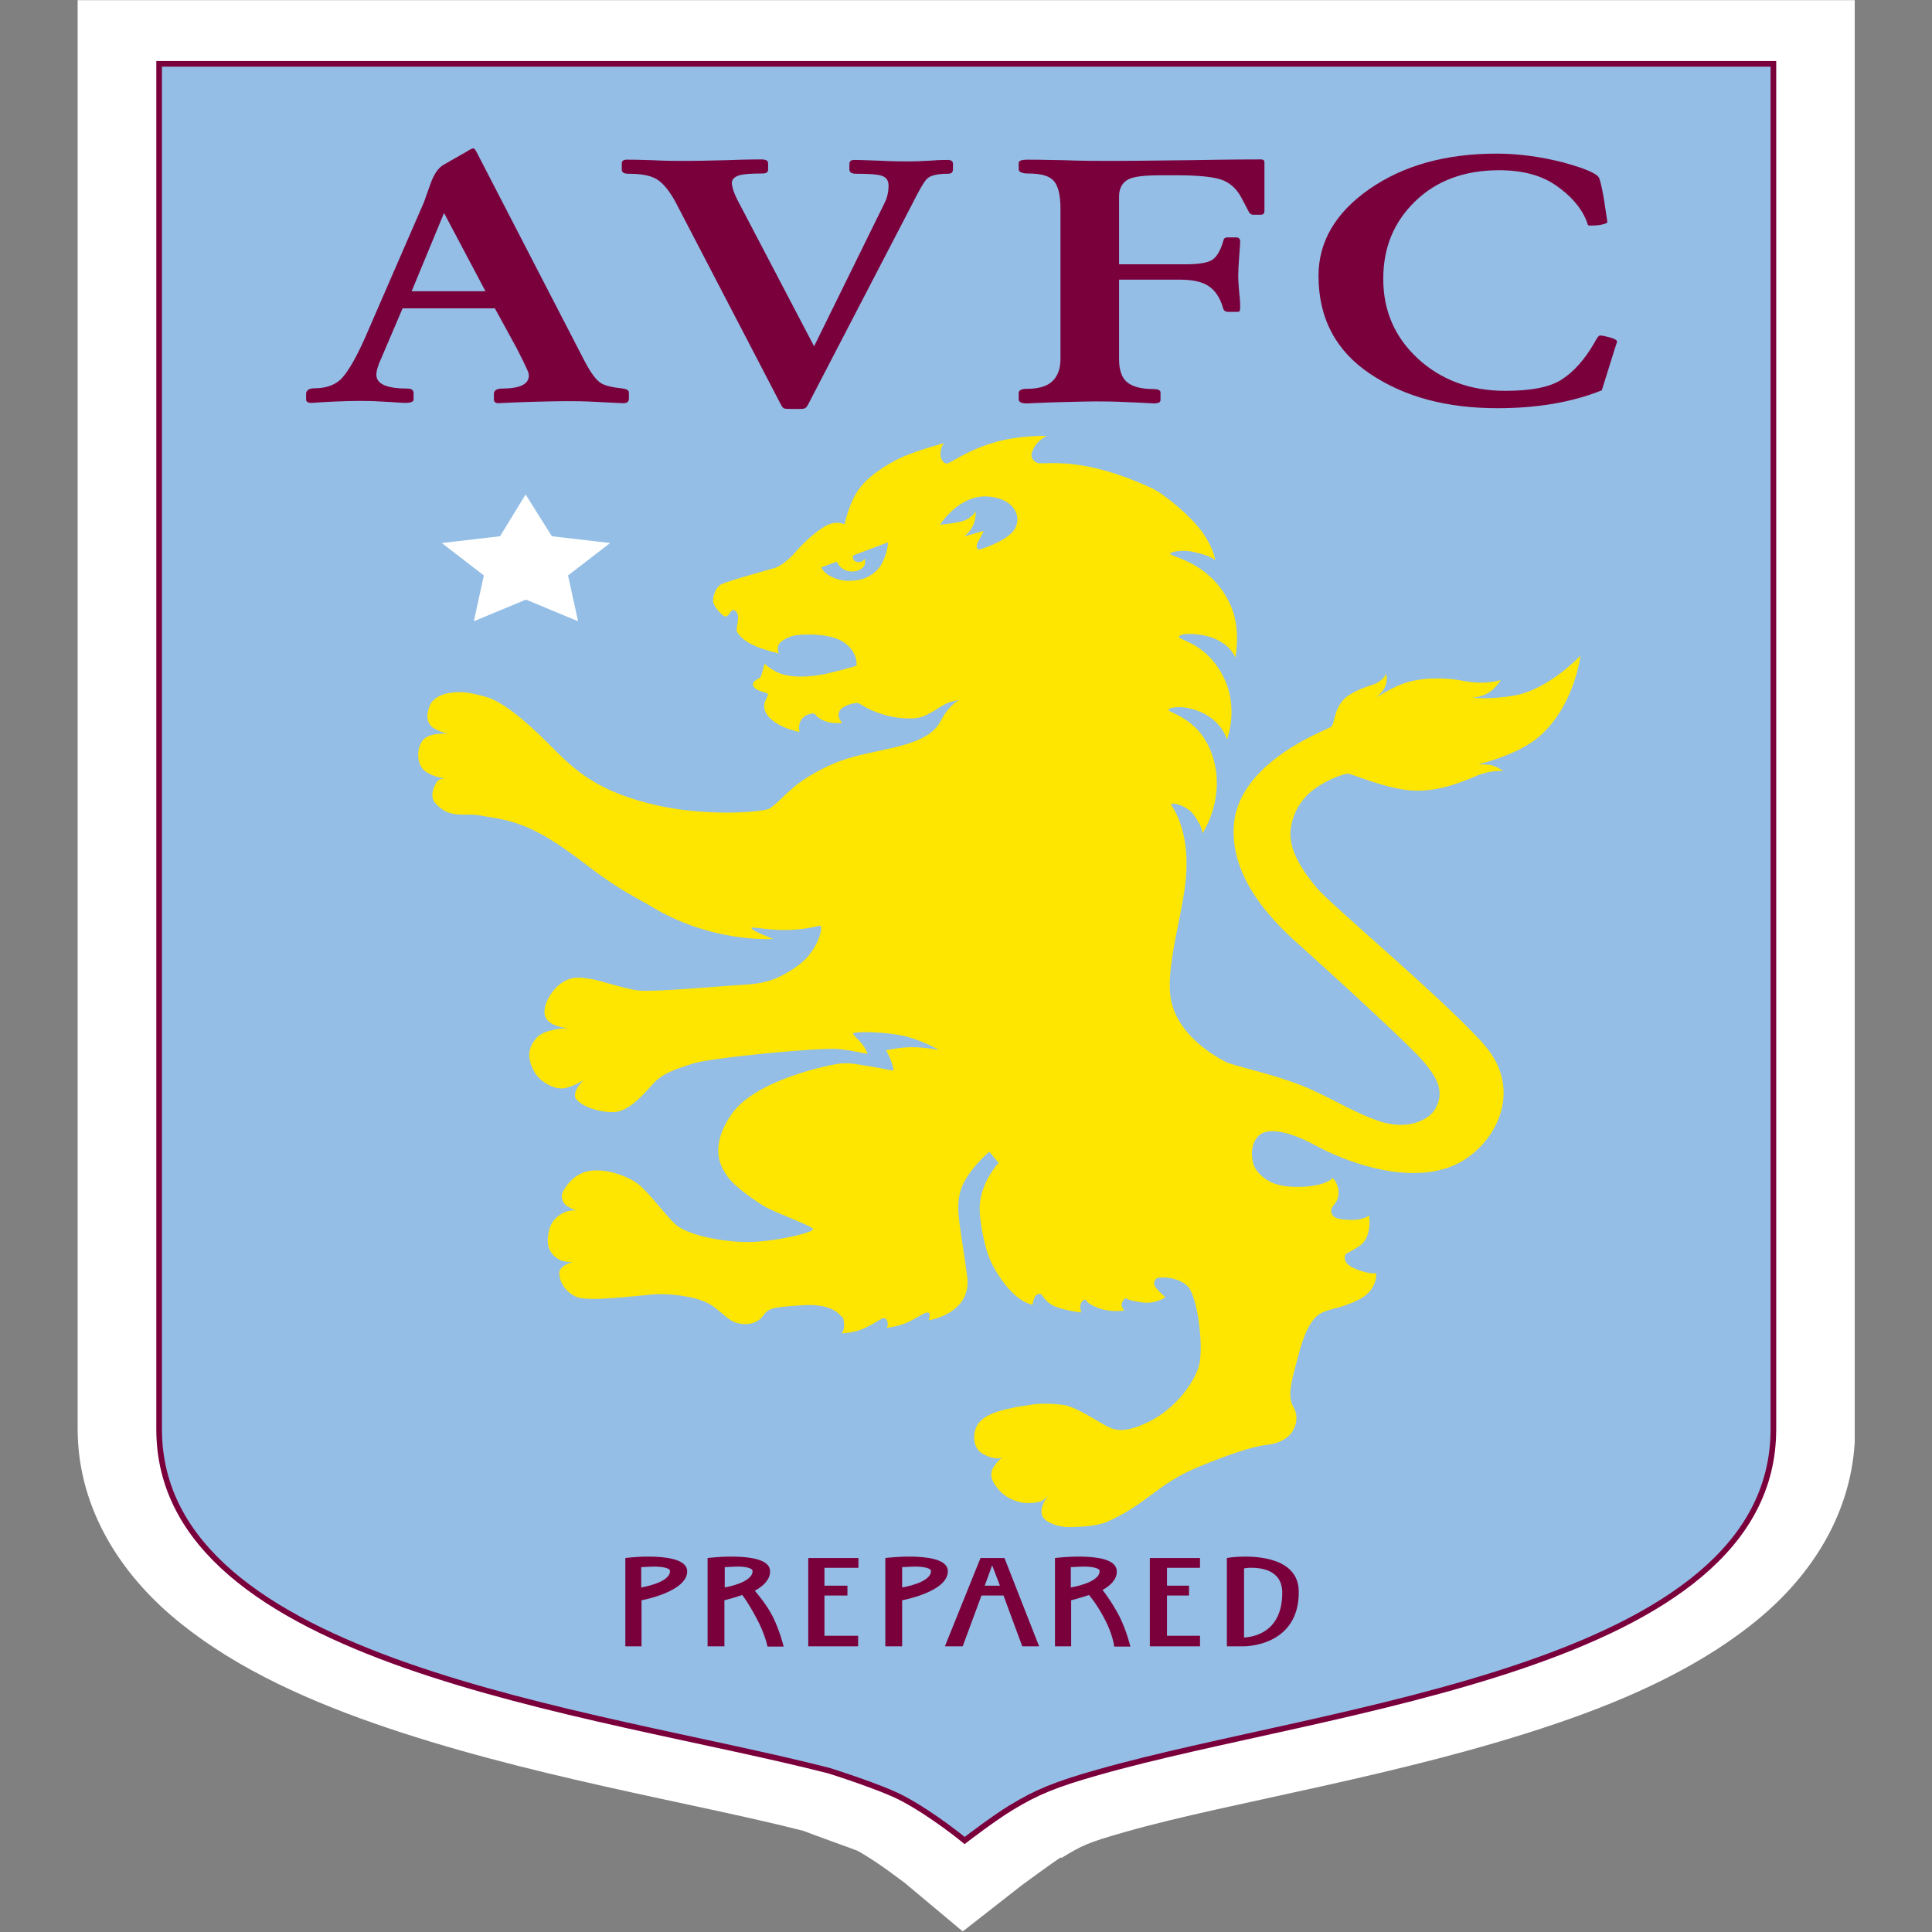 <svg width="2500" height="2500" viewBox="0 0 2500 2500" fill="none" xmlns="http://www.w3.org/2000/svg">
<rect x="0" y="0" width="2500" height="2500" fill="#808080" stroke="none"/>
<g clip-path="url(#clip0_158_686)">
<g clip-path="url(#clip1_158_686)">
<mask id="mask0_158_686" style="mask-type:luminance" maskUnits="userSpaceOnUse" x="-1378" y="-312" width="14785" height="3123">
<path d="M-1377.86 2810.93H13406.1V-311.845H-1377.86V2810.93Z" fill="white"/>
</mask>
<g mask="url(#mask0_158_686)">
<path d="M1245.77 2499.26L1171.93 2437.42C1171.93 2437.42 1133.7 2407.71 1109.09 2394.69C1107.52 2393.88 1048.35 2372.72 1039.44 2369.06C898.049 2332.85 677.58 2297.86 482.771 2229.5C385.367 2195.33 292.676 2151.79 220.932 2089.94C149.188 2028.1 100.485 1944.69 100.485 1849.07V0.228H2400.49V1849.48C2400.49 1946.72 2351.78 2030.54 2278.47 2092.39C2205.15 2154.23 2110.89 2197.36 2012.44 2230.72C1815.01 2297.86 1590.88 2332.04 1456.81 2370.28C1405.49 2384.93 1400.78 2387.78 1373.03 2404.46V2403.24C1362.55 2409.75 1322.23 2439.45 1322.23 2439.45L1245.77 2499.26Z" fill="white"/>
</g>
<path d="M1308.15 2339.29C1341.25 2319.11 1365.54 2309.02 1420.85 2293.39C1717.88 2208.76 2294.76 2158.63 2294.76 1849.41V82.59H205.909V1849.41C205.909 2153.1 768.131 2213.32 1072.28 2291.11C1072.28 2291.11 1140.15 2312.27 1168.22 2327.24C1208.02 2348.4 1248.24 2381.6 1248.24 2381.6C1248.24 2381.6 1285.95 2352.63 1308.15 2339.29Z" fill="#94BEE5"/>
<path d="M1308.15 2339.29C1341.25 2319.11 1365.54 2309.02 1420.85 2293.39C1717.88 2208.76 2294.76 2158.63 2294.76 1849.41V82.59H205.909V1849.41C205.909 2153.1 768.131 2213.32 1072.28 2291.11C1072.28 2291.11 1140.15 2312.27 1168.22 2327.24C1208.02 2348.4 1248.24 2381.6 1248.24 2381.6C1248.24 2381.6 1285.95 2352.63 1308.15 2339.29Z" stroke="#7A003C" stroke-width="7.303" stroke-miterlimit="6"/>
<path d="M680.153 639.848L714.087 693.881L789.497 702.669L735.034 744.659L748.022 803.9L680.572 775.907L613.122 803.9L626.109 744.659L571.646 702.669L647.056 693.881L680.153 639.848Z" fill="white"/>
<path d="M612.703 191.961C611.027 191.961 607.676 193.588 603.905 196.192L574.16 213.118C567.876 216.699 562.849 223.534 558.66 233.625C554.889 243.716 551.537 253.155 548.605 261.618L471.938 438.04C461.465 461.476 451.829 478.402 443.45 488.167C435.071 497.932 422.503 502.489 406.164 502.489C400.299 502.489 396.109 505.093 396.109 509.324V517.136C396.109 519.74 398.623 521.368 402.812 521.368C405.326 521.368 414.962 520.391 430.044 519.74C445.545 519.089 456.856 518.764 463.978 518.764C471.1 518.764 481.574 518.764 495.818 519.74C510.481 520.391 520.117 521.368 524.306 521.368C531.428 521.368 535.199 519.74 535.199 517.136V508.673C535.199 505.093 532.685 502.814 527.658 502.814C500.426 502.814 487.02 496.955 487.02 484.912C487.02 480.029 489.115 472.543 493.723 462.778L520.955 398.979H640.354L668.842 451.06C675.126 463.429 679.315 471.892 680.991 475.798C682.667 479.378 684.343 482.633 684.343 485.888C684.343 497.281 672.612 502.814 649.151 502.814C642.867 502.814 639.097 505.418 639.097 509.65V517.462C639.097 519.74 641.191 521.693 644.543 521.693C649.151 521.693 662.139 520.717 685.18 520.066C708.222 519.415 724.142 519.089 732.521 519.089C742.576 519.089 755.563 519.089 771.902 520.066C788.66 520.717 800.39 521.693 807.093 521.693C811.282 521.693 813.796 519.74 813.796 515.834V508.022C813.796 505.418 811.282 503.465 806.255 502.814C791.592 501.187 781.119 498.908 775.672 494.351C769.807 489.794 763.104 480.029 755.982 466.358L617.73 198.796C615.636 194.565 613.96 191.961 612.703 191.961ZM1936.56 198.796C1871.63 198.796 1816.33 213.77 1771.92 244.692C1727.51 275.615 1706.15 313.373 1706.15 356.99C1706.15 412 1728.77 454.315 1773.18 483.935C1817.58 513.556 1871.63 528.203 1937.82 528.203C1988.51 528.203 2033.76 520.717 2072.72 505.093L2090.32 448.781C2091.57 445.201 2092.41 442.922 2092.41 441.946C2092.41 440.318 2089.48 438.365 2083.61 436.738C2077.75 435.11 2073.14 434.134 2070.63 434.134C2068.53 434.134 2066.44 437.389 2063.09 443.573C2050.52 465.382 2036.27 481.331 2020.35 491.422C2004.85 501.187 1980.97 505.744 1947.88 505.744C1902.63 505.744 1864.93 491.747 1834.76 464.08C1804.6 436.087 1789.93 401.909 1789.93 360.896C1789.93 320.208 1803.76 287.007 1831.41 260.316C1859.06 233.625 1895.09 220.28 1939.92 220.28C1970.08 220.28 1994.38 226.79 2013.23 239.81C2032.08 252.83 2045.49 267.803 2052.61 285.054C2053.45 287.658 2054.29 289.937 2054.71 290.913C2055.54 291.89 2055.96 291.89 2058.06 291.89C2060.99 291.89 2066.02 291.89 2071.05 290.913C2076.49 289.937 2079.84 288.635 2079.84 287.658C2079.84 285.705 2078.17 275.94 2075.65 258.689C2072.72 241.112 2070.21 231.997 2068.95 229.719C2066.02 224.511 2051.36 218.001 2022.87 210.189C1994.8 203.028 1965.89 198.796 1936.56 198.796ZM811.282 206.608C806.674 206.608 804.579 208.236 804.579 211.816V219.629C804.579 222.884 807.093 224.836 813.377 224.836C828.878 224.836 841.027 226.79 849.406 231.672C857.785 236.555 866.164 246.971 873.705 260.642L1009.86 522.344C1011.54 525.274 1012.38 527.227 1014.05 528.203C1015.73 529.18 1019.08 529.18 1024.11 529.18H1034.16C1037.51 529.18 1040.03 529.18 1041.7 528.203C1043.38 527.227 1044.63 525.599 1045.89 522.995L1180.79 263.246C1188.75 247.622 1194.62 236.555 1199.22 231.672C1203.83 226.79 1213.47 224.836 1226.46 224.836C1231.48 224.836 1233.16 222.558 1233.16 218.977V212.142C1233.16 208.562 1230.64 206.934 1226.46 206.934C1222.27 206.934 1215.14 206.934 1203.41 207.911C1191.68 208.562 1182.89 208.887 1177.02 208.887C1169.48 208.887 1155.65 208.887 1137.64 207.911C1119.63 207.26 1109.57 206.934 1105.8 206.934C1101.19 206.934 1099.1 208.562 1099.1 212.142V218.977C1099.1 222.883 1101.61 224.836 1107.89 224.836C1123.81 224.836 1135.13 225.488 1140.99 227.441C1146.86 229.394 1149.79 233.625 1149.79 240.135C1149.79 246.971 1148.53 255.108 1144.34 263.246L1053.43 448.13L953.723 257.712C948.696 247.622 947.02 240.461 947.02 236.555C947.02 232.649 949.953 229.068 955.818 227.115C961.683 225.162 972.157 224.511 986.401 224.511C991.847 224.511 993.942 222.884 993.942 219.303V211.491C993.942 207.91 991.428 206.283 985.144 206.283C980.536 206.283 965.454 206.283 940.317 207.26C915.18 207.911 897.166 208.236 887.53 208.236C876.219 208.236 861.975 208.236 843.541 207.26C826.364 206.609 815.472 206.608 811.282 206.608ZM1329.1 206.608C1322.39 206.608 1318.2 207.91 1318.2 210.84V219.303C1318.2 222.558 1322.81 224.511 1330.35 224.511C1347.11 224.511 1357.58 227.441 1363.45 233.951C1369.32 240.461 1372.25 252.504 1372.25 269.756V464.731C1372.25 477.425 1368.48 487.19 1361.36 493.7C1354.23 500.21 1343.34 503.14 1328.26 503.14C1321.97 503.14 1318.2 505.093 1318.2 508.348V516.811C1318.2 520.066 1321.56 522.019 1328.26 522.019C1332.03 522.019 1346.69 521.042 1370.99 520.391C1395.71 519.74 1410.79 519.415 1418.33 519.415C1426.29 519.415 1440.12 519.415 1458.97 520.391C1478.24 521.042 1489.97 522.019 1492.9 522.019C1499.19 522.019 1501.7 520.391 1501.7 517.787V507.697C1501.7 505.418 1499.19 503.465 1492.9 503.465C1477.4 503.465 1466.09 500.536 1458.97 495.002C1451.85 489.469 1448.08 479.378 1448.08 465.056V361.872H1526.84C1543.6 361.872 1556.16 364.802 1564.12 370.335C1572.5 375.869 1578.79 385.309 1582.56 398.329C1583.4 402.235 1585.91 403.537 1589.26 403.537H1601.41C1604.34 403.537 1604.76 401.909 1604.76 397.678C1604.76 394.748 1604.76 387.913 1603.5 378.148C1602.67 368.382 1602.25 361.872 1602.25 357.641C1602.25 351.782 1602.67 342.668 1603.5 331.926C1604.34 321.185 1604.76 315 1604.76 312.396C1604.76 309.141 1603.09 307.188 1599.32 307.188H1588.42C1585.49 307.188 1583.81 308.165 1582.98 311.42C1579.62 323.789 1574.6 332.252 1568.73 336.158C1562.87 340.064 1551.14 342.017 1533.54 342.017H1448.08V254.132C1448.08 243.065 1452.69 235.904 1460.23 231.998C1468.19 228.091 1482.43 226.79 1504.22 226.79H1521.81C1552.39 226.79 1572.92 229.068 1583.4 233.625C1593.87 238.182 1601.83 246.32 1607.69 258.363L1614.4 271.058C1616.49 275.615 1618.17 277.893 1621.94 277.893H1630.74C1634.51 277.893 1636.18 276.591 1636.18 272.685V210.515C1636.18 207.26 1634.93 206.283 1630.74 206.283C1625.29 206.283 1594.71 206.283 1540.66 207.26C1487.04 207.911 1453.52 208.236 1439.7 208.236C1422.94 208.236 1401.57 208.236 1375.18 207.26C1347.53 206.609 1332.45 206.608 1329.1 206.608ZM574.579 275.615L628.204 376.845H532.685L574.579 275.615ZM848.569 2014.44C828.459 2013.46 809.188 2016.07 809.188 2016.07V2130.32H830.135V2070.75C830.135 2070.75 889.206 2060.01 889.206 2033.32C889.206 2019.65 868.678 2015.42 848.569 2014.44ZM956.237 2014.44C936.128 2013.46 915.6 2016.07 915.6 2016.07V2130.32H937.384V2070.75C937.384 2070.75 948.277 2068.15 960.426 2063.92C962.102 2065.87 968.805 2074.98 978.86 2093.86C990.171 2114.7 993.104 2130.64 993.104 2130.64H1014.05C1014.05 2130.64 1009.02 2109.81 999.807 2091.58C991.847 2075.96 980.117 2062.61 976.765 2058.38C987.658 2052.52 996.456 2044.06 996.456 2033.65C996.874 2019.65 976.346 2015.42 956.237 2014.44ZM1186.24 2014.44C1166.13 2013.46 1145.6 2016.07 1145.6 2016.07V2130.32H1167.38V2070.75C1167.38 2070.75 1226.46 2060.01 1226.46 2033.32C1226.87 2019.65 1206.35 2015.42 1186.24 2014.44ZM1405.76 2014.44C1385.65 2013.46 1365.13 2016.07 1365.13 2016.07V2130.32H1386.07V2070.75C1386.07 2070.75 1396.97 2068.15 1409.11 2063.92C1410.79 2065.87 1418.75 2074.98 1428.81 2093.86C1440.12 2114.7 1441.79 2130.64 1441.79 2130.64H1462.74C1462.74 2130.64 1457.71 2109.81 1448.5 2091.58C1440.12 2075.31 1429.64 2060.99 1426.71 2057.41C1437.18 2051.55 1445.14 2043.74 1445.14 2033.65C1445.14 2019.65 1425.87 2015.42 1405.76 2014.44ZM1603.09 2014.44C1594.29 2014.77 1587.58 2016.07 1587.58 2016.07V2130.32H1609.37C1609.37 2130.32 1680.59 2131.3 1680.59 2060.34C1681.01 2016.72 1629.06 2013.14 1603.09 2014.44ZM1045.89 2016.07V2130.32H1110.41V2116.65H1066.84V2064.57H1096.58V2051.87H1066.84V2028.76H1110.83V2016.07H1045.89ZM1268.77 2016.07L1222.69 2130.32H1245.73L1270.03 2064.57H1298.51L1322.81 2130.32H1344.6L1299.77 2016.07H1268.77ZM1487.88 2016.07V2130.32H1552.81V2116.65H1510.08V2064.57H1538.57V2051.87H1510.08V2028.76H1552.81V2016.07H1487.88ZM1283.85 2025.51L1293.91 2051.87H1274.22L1283.85 2025.51ZM848.569 2027.14C857.785 2027.46 867.002 2029.09 867.002 2032.99C867.002 2048.29 829.716 2054.15 829.716 2054.15V2027.79C830.135 2028.11 839.352 2027.14 848.569 2027.14ZM956.237 2027.14C965.454 2027.46 973.833 2029.09 973.833 2032.99C973.833 2048.29 937.803 2054.15 937.803 2054.15V2027.79C937.385 2028.11 947.02 2027.14 956.237 2027.14ZM1186.24 2027.14C1195.45 2027.46 1204.67 2029.09 1204.67 2032.99C1204.67 2048.29 1167.38 2054.15 1167.38 2054.15V2027.79C1167.8 2028.11 1177.02 2027.14 1186.24 2027.14ZM1404.51 2027.14C1413.72 2027.46 1422.94 2029.09 1422.94 2032.99C1422.94 2048.29 1385.65 2054.15 1385.65 2054.15V2027.79C1386.07 2028.11 1395.29 2027.14 1404.51 2027.14ZM1615.24 2028.76C1629.9 2028.11 1659.22 2030.39 1659.22 2060.99C1659.22 2112.09 1622.36 2118.28 1609.79 2118.93V2029.41C1611.05 2029.41 1611.88 2029.09 1615.24 2028.76Z" fill="#7A003C"/>
<path d="M1311.08 687.374C1298.93 702.022 1267.51 711.136 1267.51 711.136C1267.51 711.136 1260.39 710.81 1265.84 700.72C1270.86 691.606 1272.96 687.048 1272.96 687.048L1247.4 694.21C1247.4 694.21 1256.2 688.025 1259.97 677.934C1263.32 667.844 1262.48 661.334 1262.48 661.334C1262.48 661.334 1259.13 669.797 1246.56 674.028C1236.51 677.283 1216.4 678.911 1216.4 678.911C1216.4 678.911 1240.7 639.851 1278.4 642.455C1316.11 645.385 1323.23 672.727 1311.08 687.374ZM1140.57 730.34C1135.96 738.803 1125.07 747.592 1112.5 750.196C1102.03 752.149 1092.81 752.149 1085.27 749.87C1066.42 744.662 1062.65 734.246 1062.65 734.246L1082.76 726.76C1086.11 734.572 1093.23 739.129 1101.61 739.454C1109.99 739.78 1116.27 736.525 1118.79 730.991C1120.04 727.736 1119.21 722.854 1119.21 722.854C1119.21 722.854 1116.69 727.411 1111.66 727.411C1107.89 727.411 1102.03 725.458 1104.12 718.622L1149.37 701.696C1149.37 702.022 1148.11 716.669 1140.57 730.34ZM2045.07 848.497C2045.07 848.497 2003.18 893.091 1958.35 900.252C1926.93 905.46 1905.14 902.856 1905.14 902.856C1905.14 902.856 1916.87 902.205 1925.67 896.671C1936.15 890.487 1942.01 879.745 1942.01 879.745C1942.01 879.745 1923.16 887.232 1891.74 880.722C1877.49 877.792 1846.49 875.514 1821.77 882.675C1802.92 887.883 1780.72 902.856 1780.72 902.856C1780.72 902.856 1787.84 896.997 1791.61 890.161C1796.22 881.373 1793.7 871.608 1793.7 871.608C1793.7 871.608 1791.19 881.047 1775.69 886.255C1766.47 889.185 1746.36 896.02 1737.57 906.436C1725.84 920.107 1727.09 936.708 1722.48 940.614C1718.71 943.869 1604.76 983.905 1596.8 1065.61C1589.26 1146.98 1667.18 1209.8 1692.74 1232.91C1718.3 1256.02 1826.8 1354.33 1844.4 1376.46C1858.64 1394.04 1870.37 1412.59 1856.97 1435.38C1849.01 1448.72 1821.77 1464.34 1781.56 1449.7C1740.5 1434.72 1712.85 1413.89 1669.7 1399.24C1635.34 1387.2 1595.13 1378.74 1586.33 1374.18C1579.62 1370.6 1519.72 1340.98 1514.27 1286.95C1509.66 1244.96 1531.45 1179.21 1534.8 1133.64C1539.41 1070.81 1515.95 1043.8 1515.53 1041.19C1514.69 1036.96 1536.05 1042.17 1544.85 1054.54C1557.42 1071.79 1555.75 1078.63 1555.75 1078.63C1555.75 1078.63 1583.4 1038.59 1571.66 987.811C1558.26 930.198 1512.59 923.037 1512.17 918.805C1511.76 915.55 1526 913.272 1540.24 916.852C1580.46 926.617 1587.58 956.889 1587.58 956.889C1587.58 956.889 1604.76 914.574 1580.88 871.608C1559.1 832.222 1526.42 828.641 1525.58 824.084C1525.16 821.806 1535.64 817.9 1557.42 822.131C1590.94 828.641 1598.48 850.776 1598.48 850.776C1598.48 850.776 1606.44 813.994 1592.19 782.746C1566.64 726.76 1514.69 720.901 1514.27 716.669C1514.27 714.065 1528.93 710.81 1544.01 714.065C1569.15 719.599 1572.5 725.132 1572.5 725.132C1572.5 725.132 1571.25 711.461 1557.42 690.955C1542.34 668.495 1505.47 638.549 1490.39 631.713C1405.76 592.328 1359.68 600.14 1344.6 599.489C1340.41 599.163 1331.61 593.63 1335.8 583.865C1341.66 569.217 1354.65 564.009 1354.65 564.009C1354.65 564.009 1319.04 563.033 1286.78 572.472C1249.08 583.539 1229.81 599.814 1225.2 599.814C1221.43 599.814 1216.82 594.606 1216.82 587.445C1217.24 576.704 1221.85 573.449 1221.85 573.449C1221.85 573.449 1177.44 584.841 1156.07 597.21C1140.99 605.673 1118.37 619.344 1106.64 640.502C1097.42 657.102 1092.81 678.586 1092.81 678.586C1092.81 678.586 1082.76 672.726 1068.51 680.538C1053.85 688.676 1037.93 704.626 1029.55 714.065C1022.01 723.179 1010.28 732.619 1002.74 734.897C993.942 737.501 944.087 751.172 934.033 755.729C925.235 759.961 921.465 774.283 923.14 780.142C923.978 782.746 927.33 789.256 935.29 796.091C939.479 799.672 942.412 796.742 944.925 792.511C946.182 790.232 948.277 788.93 949.953 789.581C960.426 793.813 951.209 812.366 953.723 817.574C957.075 824.084 964.616 829.618 973.414 834.175C984.725 840.034 1007.77 845.567 1007.77 845.567C1007.77 845.567 1004.42 837.43 1008.6 832.547C1011.96 828.641 1021.59 822.782 1031.23 821.806C1049.24 819.853 1076.89 821.155 1091.14 830.594C1111.25 843.94 1108.31 861.517 1108.31 861.517C1108.31 861.517 1072.7 872.258 1055.53 874.211C1038.35 876.164 1025.36 876.164 1012.79 872.584C1000.23 869.003 989.333 858.913 989.333 858.913C989.333 858.913 985.563 874.537 983.887 876.49C982.63 877.792 973.414 881.373 974.251 885.93C975.927 894.718 991.847 895.369 993.523 897.973C995.617 900.903 983.468 910.017 991.847 923.688C996.455 931.174 1006.09 937.359 1015.31 941.265C1025.36 945.496 1034.58 947.124 1034.58 947.124C1034.58 947.124 1031.23 936.382 1039.19 928.57C1043.38 924.013 1052.17 922.711 1053.43 923.362C1055.95 924.339 1055.95 928.245 1066 932.476C1076.47 937.033 1089.88 935.406 1089.88 935.406C1089.88 935.406 1079.83 925.641 1088.62 917.178C1094.91 911.319 1107.89 909.04 1110.41 909.691C1113.34 910.342 1124.65 920.758 1152.3 926.943C1164.87 929.872 1184.98 931.174 1194.62 926.943C1217.66 917.178 1218.08 909.366 1241.54 905.785C1241.54 905.785 1228.97 910.342 1216.82 933.778C1205.93 954.61 1176.6 962.422 1158.17 966.979C1135.54 972.513 1110.41 976.419 1087.79 984.556C1072.7 990.09 1053.43 999.529 1036.26 1011.57C1019.08 1023.62 1003.16 1042.82 994.78 1046.73C985.982 1050.63 909.734 1058.12 838.095 1039.24C766.455 1020.69 739.643 992.368 709.479 962.097C678.058 930.523 649.151 907.413 629.042 901.879C610.608 896.671 598.459 894.067 581.701 896.671C569.133 898.624 559.078 904.809 555.727 913.923C550.281 928.57 554.051 935.731 558.659 940.288C564.106 945.496 580.025 949.728 580.025 949.728C580.025 949.728 560.754 947.124 549.862 955.261C539.388 963.073 536.455 989.113 551.537 998.879C564.106 1007.02 576.255 1007.02 576.255 1007.02C576.255 1007.02 568.295 1007.34 565.362 1011.57C560.335 1019.06 556.146 1031.1 563.268 1039.24C581.282 1059.75 599.297 1051.94 618.987 1054.86C646.219 1059.42 656.692 1060.72 676.382 1068.21C706.965 1079.93 736.71 1102.06 766.036 1124.52C800.809 1151.21 830.554 1165.53 840.19 1171.39C919.789 1220.87 1000.64 1215.01 1000.64 1215.01C1000.64 1215.01 994.361 1212.73 983.887 1208.18C976.346 1204.92 970.062 1200.69 972.994 1200.36C978.441 1199.71 996.874 1204.27 1022.43 1203.29C1047.57 1202.32 1058.88 1197.43 1061.39 1198.08C1065.58 1198.74 1058.88 1230.96 1031.65 1250.17C1004.83 1269.04 988.076 1272.95 958.331 1274.58C933.614 1275.88 845.636 1284.02 826.364 1281.74C807.093 1279.46 775.253 1268.07 762.685 1266.44C749.698 1264.81 740.062 1262.86 726.237 1272.3C712.412 1281.74 699.424 1305.5 706.546 1317.54C713.25 1329.26 735.454 1330.56 735.454 1330.56C735.454 1330.56 705.29 1330.56 694.397 1342.93C685.18 1353.35 679.734 1366.69 691.883 1387.53C698.587 1399.57 716.601 1409.66 728.75 1408.36C740.481 1407.06 755.144 1397.62 755.144 1397.62C755.144 1397.62 738.386 1413.57 745.927 1422.68C753.468 1431.79 776.091 1439.93 794.944 1438.96C813.377 1438.3 832.23 1416.82 844.379 1403.15C857.366 1388.18 876.219 1382.97 896.747 1376.13C920.208 1368.65 1064.74 1354.65 1086.95 1357.58C1109.99 1360.51 1109.57 1361.49 1122.56 1363.76C1122.56 1363.76 1121.3 1358.23 1115.85 1351.4C1109.15 1342.93 1102.45 1338.38 1104.12 1337.07C1106.22 1334.8 1137.22 1334.8 1162.36 1339.03C1191.68 1344.23 1215.14 1358.88 1215.14 1358.88C1215.14 1358.88 1194.2 1354 1172.83 1355.3C1158.59 1356.28 1146.44 1359.21 1146.44 1359.21C1148.53 1361.81 1148.95 1363.44 1150.63 1367.02C1154.4 1374.83 1157.33 1385.25 1155.65 1385.25C1152.72 1385.25 1140.99 1382.32 1126.75 1380.04C1109.15 1377.44 1102.87 1375.16 1087.79 1376.13C1078.57 1376.78 977.603 1396.32 946.601 1441.89C917.275 1484.85 932.357 1509.59 941.574 1522.61C950.79 1535.95 978.86 1554.83 988.077 1560.37C1002.32 1569.16 1052.59 1586.73 1052.17 1590.64C1051.76 1594.22 1019.08 1603.33 982.211 1606.59C944.925 1609.84 891.3 1599.43 874.543 1584.78C863.65 1575.34 841.446 1545.39 827.621 1533.68C814.215 1521.96 779.862 1509.59 757.658 1516.42C742.995 1520.98 735.454 1530.42 729.588 1539.86C723.723 1549.3 729.169 1557.44 733.359 1560.37C736.291 1562.32 745.089 1566.55 745.089 1566.55C745.089 1566.55 735.872 1564.6 725.399 1571.43C716.601 1577.29 710.736 1584.13 709.06 1600.4C707.384 1614.73 713.25 1623.19 721.628 1628.72C730.007 1634.26 741.319 1632.95 741.319 1632.95C741.319 1632.95 724.142 1637.19 723.723 1646.95C723.304 1656.72 730.845 1672.34 746.765 1678.52C762.685 1684.38 819.242 1677.22 844.798 1674.94C863.65 1673.32 897.585 1676.9 915.599 1686.01C927.749 1692.2 936.128 1702.61 947.02 1709.12C954.98 1714 969.643 1715.31 979.279 1709.77C987.657 1705.22 988.077 1699.68 993.104 1696.43C998.131 1693.17 1001.48 1691.22 1039.19 1688.94C1070.61 1686.99 1083.18 1696.75 1087.79 1702.61C1089.88 1704.89 1090.72 1702.29 1091.97 1710.1C1093.65 1721.17 1089.04 1725.4 1089.04 1725.4C1089.04 1725.4 1106.64 1724.75 1119.62 1718.24C1127.17 1714.66 1136.8 1708.8 1138.9 1707.49C1140.99 1705.87 1146.44 1703.91 1148.11 1709.45C1150.21 1716.28 1146.86 1718.24 1146.86 1718.24C1146.86 1718.24 1164.03 1716.61 1176.6 1710.1C1190.85 1702.94 1195.03 1699.03 1199.64 1698.38C1202.58 1698.05 1204.25 1700.66 1201.74 1708.47C1201.74 1708.47 1257.46 1700.01 1251.59 1652.48C1243.63 1589.99 1235.25 1564.92 1243.21 1539.86C1251.17 1514.8 1280.08 1490.38 1280.08 1490.38L1292.23 1504.71C1292.23 1504.71 1270.44 1527.82 1267.93 1558.09C1266.26 1576.32 1273.8 1612.77 1280.92 1629.7C1289.72 1649.88 1303.96 1667.13 1311.08 1673.64C1325.33 1687.31 1336.22 1688.29 1336.22 1688.29C1336.22 1688.29 1336.22 1684.71 1338.73 1678.85C1340.41 1674.29 1345.44 1673.97 1346.27 1674.29C1348.79 1674.94 1350.46 1681.45 1360.1 1687.96C1370.99 1695.12 1399.48 1698.38 1399.48 1698.38C1399.48 1698.38 1397.38 1695.12 1397.8 1689.92C1398.22 1685.03 1401.99 1681.45 1404.09 1681.78C1407.02 1682.43 1404.09 1686.01 1421.26 1692.52C1437.6 1698.71 1454.78 1695.78 1454.78 1695.78C1454.78 1695.78 1451.43 1692.2 1451.43 1688.61C1451.43 1684.06 1454.78 1680.48 1456.46 1680.15C1458.97 1679.83 1455.62 1681.78 1476.15 1685.03C1495.42 1688.29 1507.99 1678.52 1507.99 1678.52C1507.99 1678.52 1499.61 1672.01 1495 1665.18C1492.07 1661.27 1493.74 1656.72 1496.26 1654.44C1499.19 1651.83 1524.74 1651.51 1537.31 1664.85C1548.2 1676.57 1556.58 1730.6 1552.81 1760.55C1550.3 1782.68 1523.49 1822.4 1484.94 1840.62C1451.43 1856.57 1439.7 1849.74 1427.97 1843.23C1414.14 1835.42 1390.26 1819.47 1374.76 1817.84C1359.26 1815.89 1343.34 1815.89 1331.19 1818.16C1321.14 1820.12 1325.75 1818.49 1307.31 1822.4C1294.74 1825 1273.8 1830.21 1265.42 1842.9C1257.88 1853.97 1258.71 1873.83 1270.86 1880.66C1282.17 1887.5 1293.07 1889.12 1298.51 1884.89C1298.51 1884.89 1292.23 1888.8 1287.62 1895.63C1280.5 1905.07 1280.5 1913.54 1292.23 1927.53C1302.28 1939.58 1318.62 1944.46 1326.58 1944.78C1339.15 1945.44 1346.69 1942.83 1346.69 1942.83C1346.69 1942.83 1349.62 1942.18 1356.33 1935.67C1356.33 1935.67 1341.66 1952.6 1350.46 1964.31C1354.65 1969.85 1368.06 1976.03 1383.14 1976.03C1404.09 1976.03 1423.36 1973.43 1432.58 1969.2C1447.24 1962.69 1460.23 1955.2 1471.12 1947.71C1490.81 1934.37 1508.4 1918.42 1534.8 1905.4C1549.04 1898.24 1606.44 1874.8 1633.25 1870.57C1648.75 1868.29 1655.87 1866.99 1665.09 1860.15C1674.31 1853.64 1682.68 1836.39 1673.89 1821.09C1664.67 1805.8 1672.21 1784.31 1679.75 1755.02C1687.29 1725.72 1696.51 1706.52 1708.66 1699.68C1720.39 1692.85 1734.21 1693.82 1758.09 1681.78C1783.65 1669.08 1780.72 1647.28 1780.72 1647.28C1780.72 1647.28 1773.6 1649.88 1754.32 1642.07C1737.99 1635.56 1740.08 1627.75 1740.5 1624.82C1741.34 1621.24 1745.53 1621.56 1759.77 1611.8C1776.11 1600.4 1771.5 1572.74 1771.5 1572.74C1771.5 1572.74 1766.05 1578.6 1748.88 1578.6C1736.73 1578.27 1725 1577.62 1722.9 1569.48C1720.39 1561.02 1729.61 1559.39 1731.7 1548C1734.21 1533.68 1724.58 1524.24 1724.58 1524.24C1724.58 1524.24 1717.46 1534 1686.87 1535.63C1667.6 1536.61 1657.97 1534.33 1649.59 1531.72C1637.86 1527.82 1624.45 1516.75 1621.52 1505.03C1616.07 1482.25 1626.55 1471.51 1629.48 1468.9C1640.79 1459.14 1667.6 1463.37 1701.12 1481.6C1738.82 1502.1 1812.56 1530.75 1872.05 1511.54C1927.35 1493.97 1978.04 1416.5 1919.81 1351.07C1868.28 1292.81 1719.97 1169.12 1703.63 1148.61C1688.97 1130.71 1665.09 1100.11 1670.54 1070.16C1674.72 1044.77 1689.81 1027.85 1704.89 1018.08C1719.55 1008.32 1737.99 1001.48 1743.43 1001.16C1748.46 1000.51 1789.1 1019.39 1823.87 1022.64C1856.97 1025.57 1886.71 1014.18 1910.17 1004.09C1929.02 995.949 1945.78 997.576 1945.78 997.576C1937.4 993.67 1939.92 993.345 1930.7 990.415C1925.25 988.788 1912.68 989.113 1912.68 989.113C1912.68 989.113 1964.21 977.07 1991.45 953.308C2037.53 913.597 2045.07 848.497 2045.07 848.497Z" fill="#FFE600"/>
</g>
</g>
<defs>
<clipPath id="clip0_158_686">
<rect width="2500" height="2500" fill="white"/>
</clipPath>
<clipPath id="clip1_158_686">
<rect width="2300" height="2500" fill="white" transform="translate(100)"/>
</clipPath>
</defs>
</svg>
